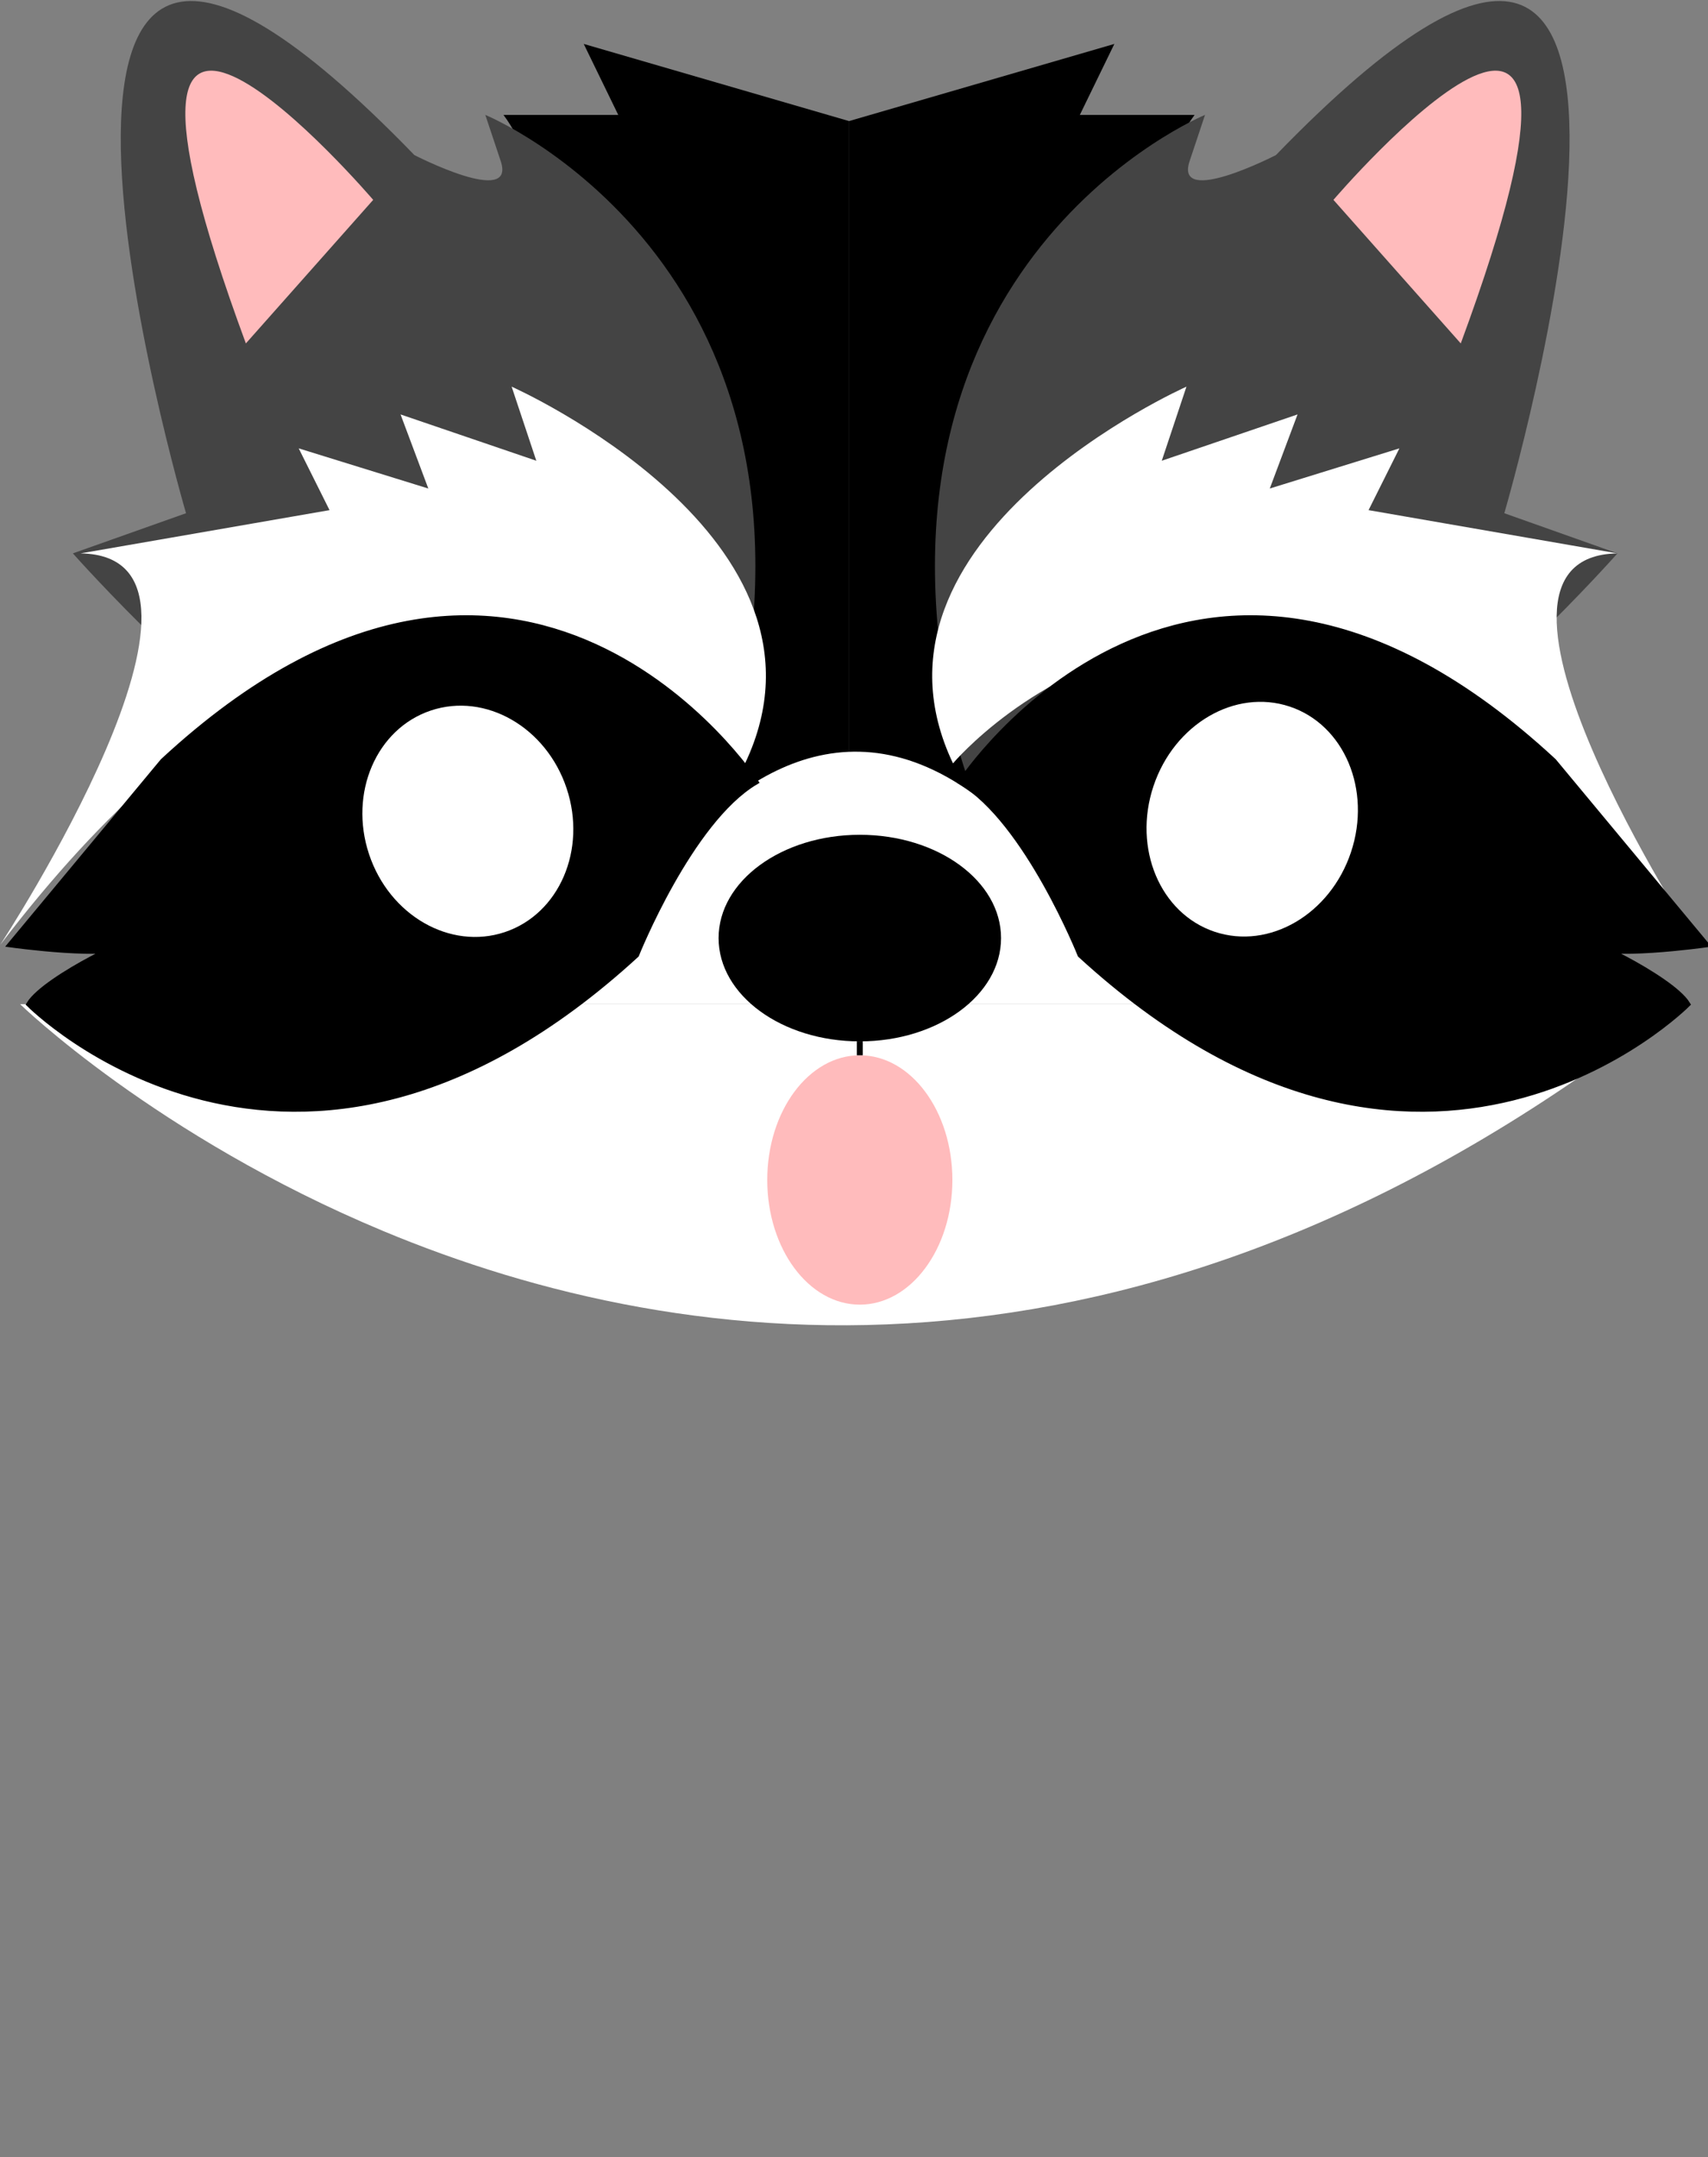 <svg width="290" height="366" viewBox="0 0 290 366" fill="none" xmlns="http://www.w3.org/2000/svg">
<rect x="0" y="0" width="290" height="366" fill="#808080" stroke="none"/>
<g clip-path="url(#clip0_62_765)">
<path d="M122.695 135.3C122.695 135.3 97.534 35.219 85.486 19.503H104.976L99.112 7.455L144.168 20.548V135.3H122.704H122.695Z" fill="black"/>
<path d="M165.622 135.3C165.622 135.3 190.782 35.219 202.83 19.503H183.341L189.205 7.455L144.149 20.548V135.3H165.612H165.622Z" fill="black"/>
<path d="M12.376 93.891L31.585 87.079C31.585 87.079 -10.849 -57.508 70.351 26.306C70.351 26.306 87.635 35.209 85.022 27.351L82.399 19.493C82.399 19.493 142.291 44.112 125.182 123.223C108.073 202.325 12.366 93.882 12.366 93.882" fill="#444444"/>
<path d="M274.624 93.891L255.415 87.079C255.415 87.079 297.849 -57.508 216.649 26.306C216.649 26.306 199.366 35.209 201.979 27.351L204.601 19.493C204.601 19.493 144.71 44.112 161.819 123.223C178.928 202.334 274.634 93.882 274.634 93.882" fill="#444444"/>
<path d="M3.415 170.38C3.415 170.38 26.495 192.793 65.058 208.866C116.685 230.388 196.047 240.55 284.911 170.38" fill="white"/>
<path d="M286.479 170.38H193.531C140.742 73.986 97.941 170.38 97.941 170.38H1.847" fill="white"/>
<path d="M0.077 160.248C0.077 160.248 43.197 94.414 13.692 93.891L55.952 86.556L50.717 76.076L72.722 82.888L68.01 70.318L91.06 78.176L86.87 65.605C86.87 65.605 144.671 91.279 126.507 129.523C126.507 129.523 72.548 65.257 0.077 160.258" fill="white"/>
<path d="M288.24 160.248C288.24 160.248 245.119 94.414 274.625 93.891L232.365 86.556L237.6 76.076L215.594 82.888L220.307 70.318L197.256 78.176L201.447 65.605C201.447 65.605 143.645 91.279 161.809 129.523C161.809 129.523 215.769 65.257 288.24 160.258" fill="white"/>
<path d="M128.269 132.658C128.269 132.658 88.805 72.582 27.685 129.165L1.838 160.248C1.838 160.248 19.305 162.696 22.092 160.248C24.879 157.8 7.77 165.832 4.983 170.38C4.983 170.38 49.691 215.437 108.015 162C108.015 162 117.092 139.297 128.269 132.658Z" fill="black" stroke="black" stroke-miterlimit="10"/>
<path d="M163.193 132.658C163.193 132.658 202.656 72.582 263.777 129.165L289.624 160.248C289.624 160.248 272.157 162.696 269.37 160.248C266.583 157.8 283.692 165.832 286.479 170.38C286.479 170.38 241.771 215.437 183.447 162C183.447 162 174.37 139.297 163.193 132.658Z" fill="black" stroke="black" stroke-miterlimit="10"/>
<path d="M85.701 158.155C94.964 155.068 99.669 144.148 96.208 133.763C92.748 123.379 82.433 117.463 73.169 120.55C63.906 123.637 59.201 134.558 62.662 144.942C66.122 155.327 76.437 161.242 85.701 158.155Z" fill="white"/>
<path d="M229.386 144.581C232.902 134.03 228.243 122.973 218.98 119.886C209.716 116.799 199.356 122.85 195.84 133.402C192.324 143.954 196.983 155.01 206.246 158.097C215.51 161.184 225.87 155.133 229.386 144.581Z" fill="white"/>
<path d="M145.987 176.69C159.231 176.69 169.967 168.843 169.967 159.164C169.967 149.485 159.231 141.639 145.987 141.639C132.744 141.639 122.008 149.485 122.008 159.164C122.008 168.843 132.744 176.69 145.987 176.69Z" fill="black"/>
<path d="M145.987 221.36C154.667 221.36 161.703 211.888 161.703 200.205C161.703 188.522 154.667 179.051 145.987 179.051C137.308 179.051 130.272 188.522 130.272 200.205C130.272 211.888 137.308 221.36 145.987 221.36Z" fill="#FFBBBC"/>
<path d="M145.987 179.051V176.68" stroke="black" stroke-miterlimit="10"/>
<path d="M41.746 58.27C9.531 -28.961 63.364 33.912 63.364 33.912L41.746 58.27Z" fill="#FFBBBC"/>
<path d="M248.022 58.27C280.237 -28.961 226.404 33.912 226.404 33.912L248.022 58.27Z" fill="#FFBBBC"/>
</g>
<defs>
<clipPath id="clip0_62_765">
<rect width="290" height="366" fill="white"/>
</clipPath>
</defs>
</svg>
